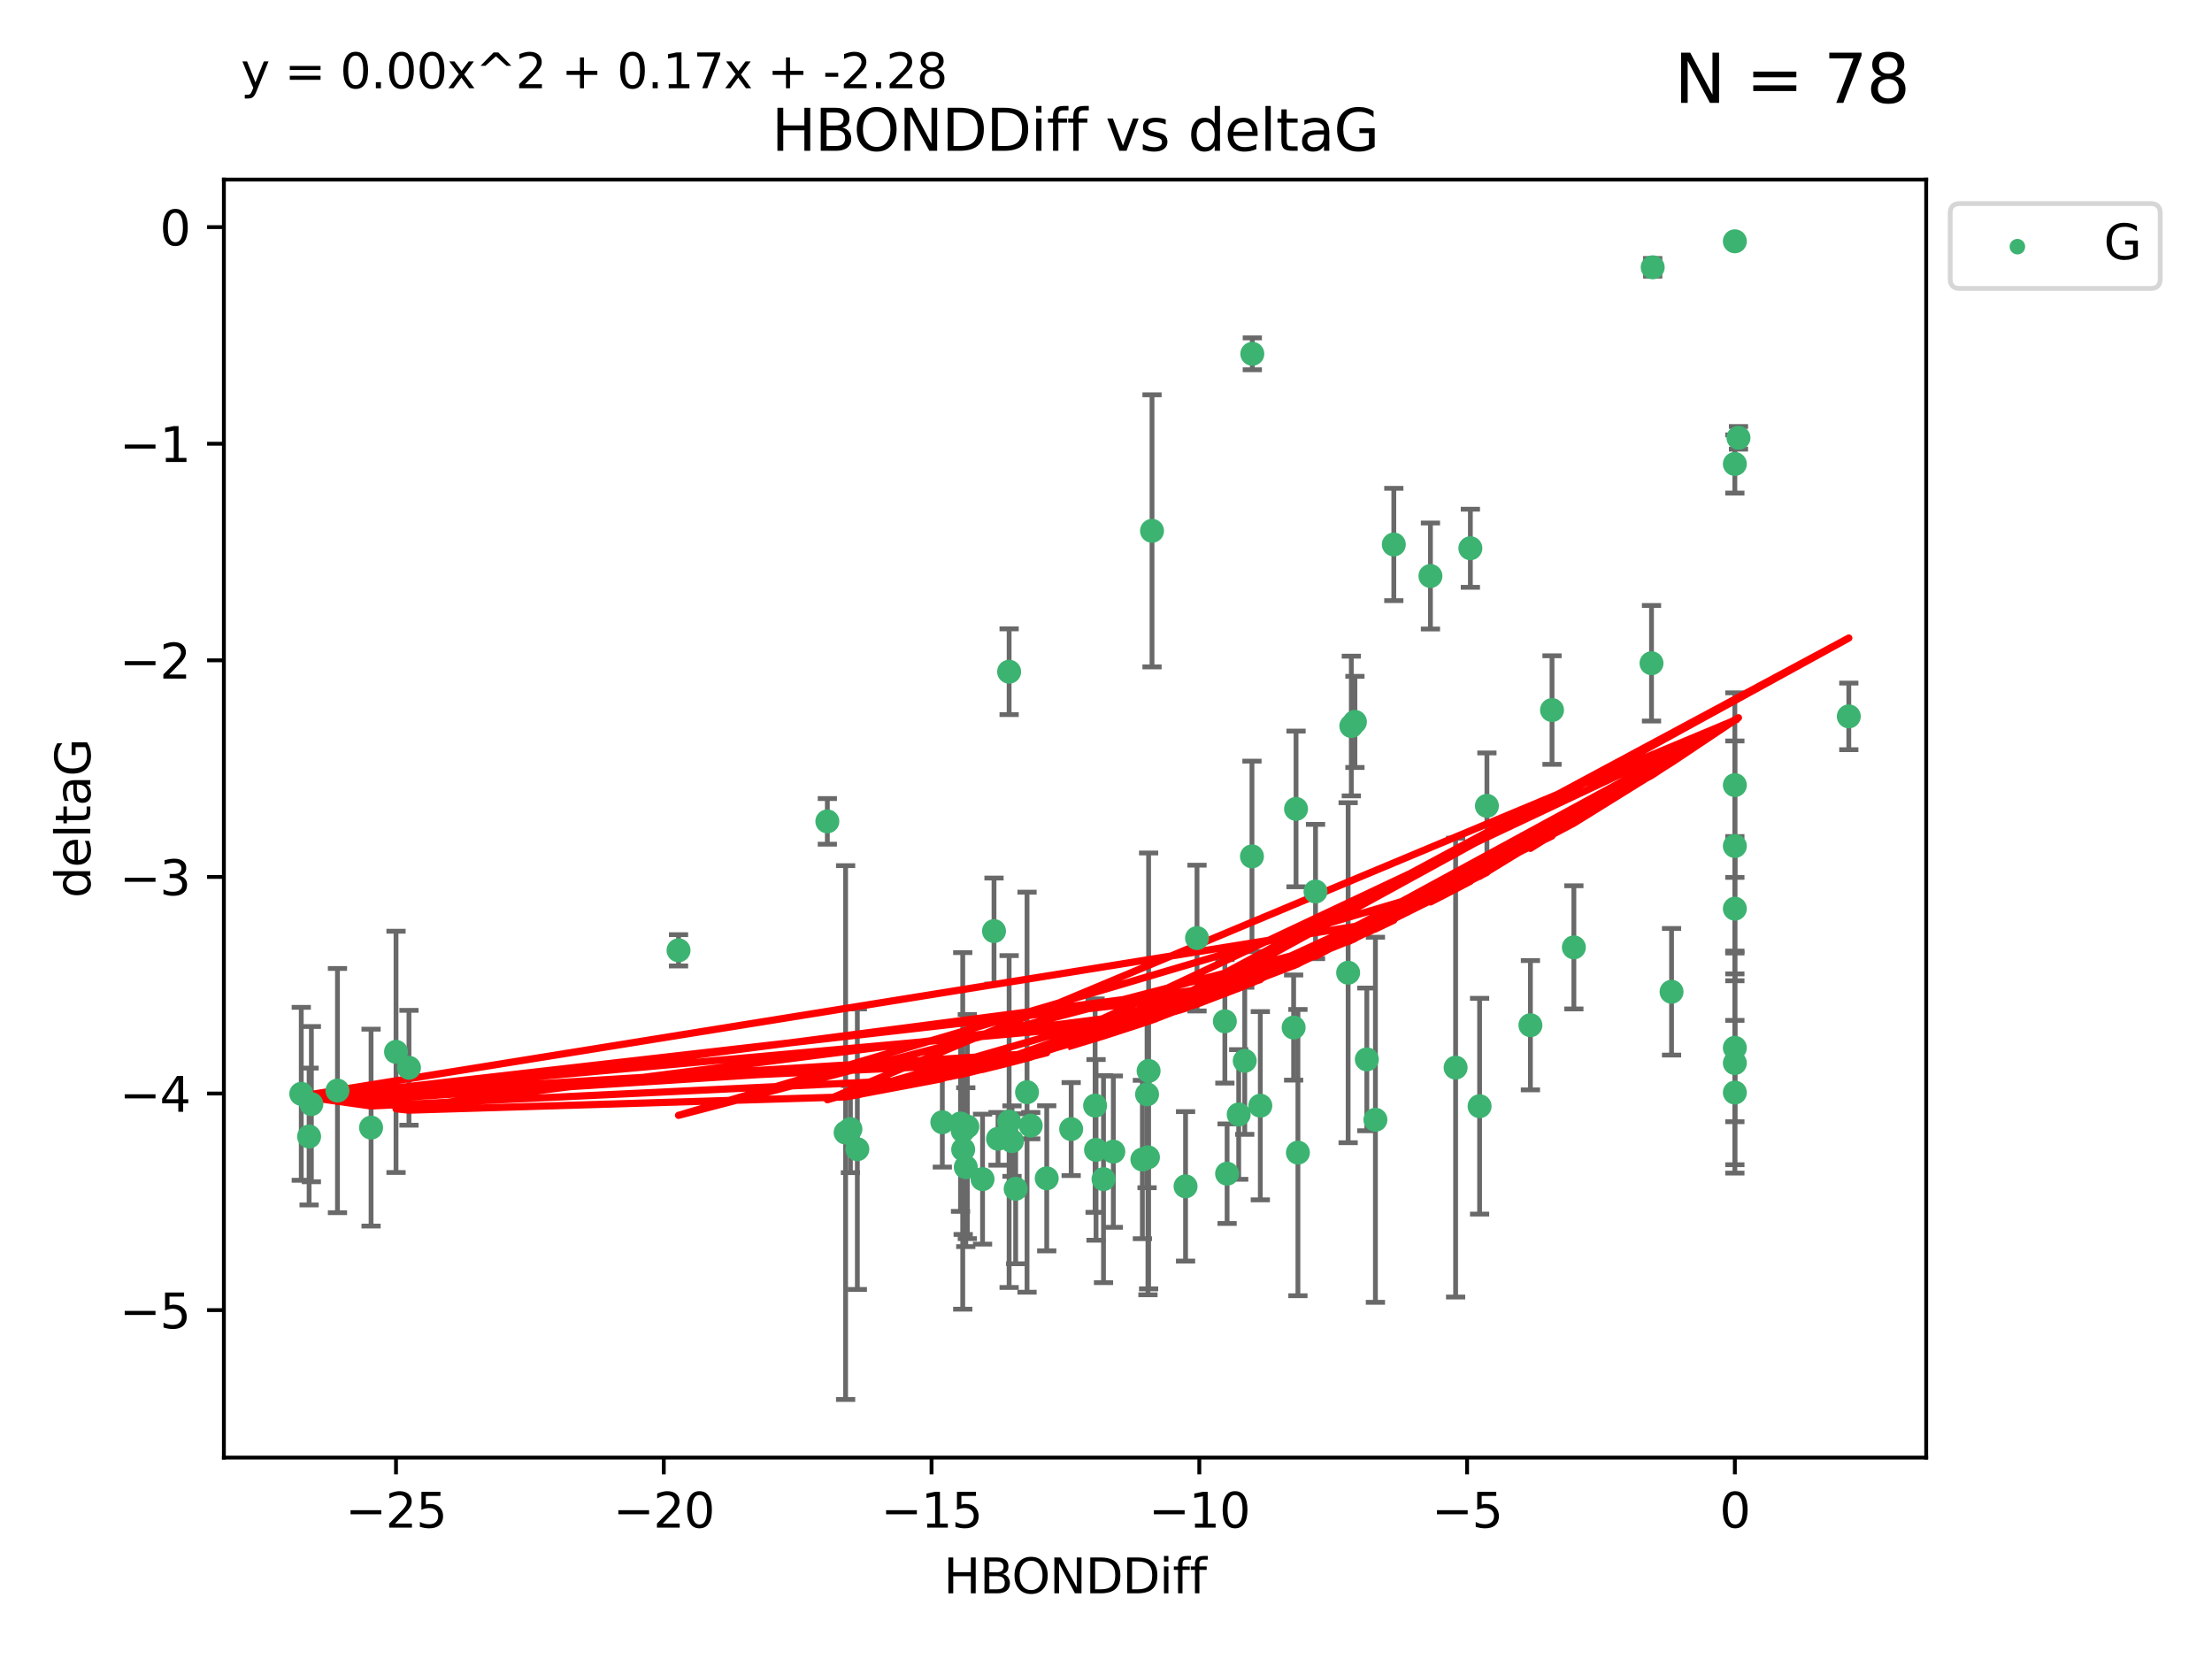 <?xml version="1.0" encoding="utf-8" standalone="no"?>
<!DOCTYPE svg PUBLIC "-//W3C//DTD SVG 1.1//EN"
  "http://www.w3.org/Graphics/SVG/1.1/DTD/svg11.dtd">
<svg xmlns:xlink="http://www.w3.org/1999/xlink" width="460.8pt" height="345.6pt" viewBox="0 0 460.8 345.6" xmlns="http://www.w3.org/2000/svg" version="1.1">
 <defs>
  <style type="text/css">*{stroke-linejoin: round; stroke-linecap: butt}</style>
 </defs>
 <g id="figure_1">
  <g id="patch_1">
   <path d="M 0 345.6 
L 460.8 345.6 
L 460.8 0 
L 0 0 
z
" style="fill: #ffffff"/>
  </g>
  <g id="axes_1">
   <g id="patch_2">
    <path d="M 46.64 303.64 
L 401.26 303.64 
L 401.26 37.411 
L 46.64 37.411 
z
" style="fill: #ffffff"/>
   </g>
   <g id="PathCollection_1">
    <defs>
     <path id="mde3616442f" d="M 0 1.118 
C 0.297 1.118 0.581 1 0.791 0.791 
C 1 0.581 1.118 0.297 1.118 0 
C 1.118 -0.297 1 -0.581 0.791 -0.791 
C 0.581 -1 0.297 -1.118 0 -1.118 
C -0.297 -1.118 -0.581 -1 -0.791 -0.791 
C -1 -0.581 -1.118 -0.297 -1.118 0 
C -1.118 0.297 -1 0.581 -0.791 0.791 
C -0.581 1 -0.297 1.118 0 1.118 
z
" style="stroke: #3cb371"/>
    </defs>
    <g clip-path="url(#p3a87ee4fea)">
     <use xlink:href="#mde3616442f" x="223.145" y="235.21" style="fill: #3cb371; stroke: #3cb371"/>
     <use xlink:href="#mde3616442f" x="229.879" y="245.636" style="fill: #3cb371; stroke: #3cb371"/>
     <use xlink:href="#mde3616442f" x="237.981" y="241.546" style="fill: #3cb371; stroke: #3cb371"/>
     <use xlink:href="#mde3616442f" x="178.601" y="239.396" style="fill: #3cb371; stroke: #3cb371"/>
     <use xlink:href="#mde3616442f" x="238.954" y="227.969" style="fill: #3cb371; stroke: #3cb371"/>
     <use xlink:href="#mde3616442f" x="201.512" y="234.679" style="fill: #3cb371; stroke: #3cb371"/>
     <use xlink:href="#mde3616442f" x="177.159" y="235.209" style="fill: #3cb371; stroke: #3cb371"/>
     <use xlink:href="#mde3616442f" x="201.19" y="243.14" style="fill: #3cb371; stroke: #3cb371"/>
     <use xlink:href="#mde3616442f" x="255.626" y="244.499" style="fill: #3cb371; stroke: #3cb371"/>
     <use xlink:href="#mde3616442f" x="64.864" y="230.01" style="fill: #3cb371; stroke: #3cb371"/>
     <use xlink:href="#mde3616442f" x="218.052" y="245.465" style="fill: #3cb371; stroke: #3cb371"/>
     <use xlink:href="#mde3616442f" x="200.648" y="239.458" style="fill: #3cb371; stroke: #3cb371"/>
     <use xlink:href="#mde3616442f" x="246.973" y="247.139" style="fill: #3cb371; stroke: #3cb371"/>
     <use xlink:href="#mde3616442f" x="82.499" y="219.121" style="fill: #3cb371; stroke: #3cb371"/>
     <use xlink:href="#mde3616442f" x="85.196" y="222.438" style="fill: #3cb371; stroke: #3cb371"/>
     <use xlink:href="#mde3616442f" x="176.157" y="235.937" style="fill: #3cb371; stroke: #3cb371"/>
     <use xlink:href="#mde3616442f" x="196.303" y="233.778" style="fill: #3cb371; stroke: #3cb371"/>
     <use xlink:href="#mde3616442f" x="77.301" y="234.902" style="fill: #3cb371; stroke: #3cb371"/>
     <use xlink:href="#mde3616442f" x="64.393" y="236.757" style="fill: #3cb371; stroke: #3cb371"/>
     <use xlink:href="#mde3616442f" x="239.138" y="241.086" style="fill: #3cb371; stroke: #3cb371"/>
     <use xlink:href="#mde3616442f" x="228.325" y="239.542" style="fill: #3cb371; stroke: #3cb371"/>
     <use xlink:href="#mde3616442f" x="228.13" y="230.321" style="fill: #3cb371; stroke: #3cb371"/>
     <use xlink:href="#mde3616442f" x="255.162" y="212.755" style="fill: #3cb371; stroke: #3cb371"/>
     <use xlink:href="#mde3616442f" x="200.557" y="235.588" style="fill: #3cb371; stroke: #3cb371"/>
     <use xlink:href="#mde3616442f" x="213.95" y="227.525" style="fill: #3cb371; stroke: #3cb371"/>
     <use xlink:href="#mde3616442f" x="210.817" y="237.715" style="fill: #3cb371; stroke: #3cb371"/>
     <use xlink:href="#mde3616442f" x="258.045" y="232.165" style="fill: #3cb371; stroke: #3cb371"/>
     <use xlink:href="#mde3616442f" x="231.927" y="239.905" style="fill: #3cb371; stroke: #3cb371"/>
     <use xlink:href="#mde3616442f" x="385.141" y="149.237" style="fill: #3cb371; stroke: #3cb371"/>
     <use xlink:href="#mde3616442f" x="239.987" y="110.585" style="fill: #3cb371; stroke: #3cb371"/>
     <use xlink:href="#mde3616442f" x="270.381" y="240.11" style="fill: #3cb371; stroke: #3cb371"/>
     <use xlink:href="#mde3616442f" x="207.907" y="237.234" style="fill: #3cb371; stroke: #3cb371"/>
     <use xlink:href="#mde3616442f" x="262.548" y="230.339" style="fill: #3cb371; stroke: #3cb371"/>
     <use xlink:href="#mde3616442f" x="211.579" y="247.646" style="fill: #3cb371; stroke: #3cb371"/>
     <use xlink:href="#mde3616442f" x="204.684" y="245.638" style="fill: #3cb371; stroke: #3cb371"/>
     <use xlink:href="#mde3616442f" x="259.302" y="220.986" style="fill: #3cb371; stroke: #3cb371"/>
     <use xlink:href="#mde3616442f" x="249.359" y="195.418" style="fill: #3cb371; stroke: #3cb371"/>
     <use xlink:href="#mde3616442f" x="207.07" y="193.962" style="fill: #3cb371; stroke: #3cb371"/>
     <use xlink:href="#mde3616442f" x="210.219" y="233.64" style="fill: #3cb371; stroke: #3cb371"/>
     <use xlink:href="#mde3616442f" x="260.881" y="73.708" style="fill: #3cb371; stroke: #3cb371"/>
     <use xlink:href="#mde3616442f" x="70.3" y="227.188" style="fill: #3cb371; stroke: #3cb371"/>
     <use xlink:href="#mde3616442f" x="214.722" y="234.491" style="fill: #3cb371; stroke: #3cb371"/>
     <use xlink:href="#mde3616442f" x="200.096" y="234.039" style="fill: #3cb371; stroke: #3cb371"/>
     <use xlink:href="#mde3616442f" x="286.524" y="233.267" style="fill: #3cb371; stroke: #3cb371"/>
     <use xlink:href="#mde3616442f" x="290.357" y="113.426" style="fill: #3cb371; stroke: #3cb371"/>
     <use xlink:href="#mde3616442f" x="62.759" y="227.86" style="fill: #3cb371; stroke: #3cb371"/>
     <use xlink:href="#mde3616442f" x="210.22" y="139.931" style="fill: #3cb371; stroke: #3cb371"/>
     <use xlink:href="#mde3616442f" x="361.402" y="227.599" style="fill: #3cb371; stroke: #3cb371"/>
     <use xlink:href="#mde3616442f" x="269.486" y="214.058" style="fill: #3cb371; stroke: #3cb371"/>
     <use xlink:href="#mde3616442f" x="309.751" y="167.877" style="fill: #3cb371; stroke: #3cb371"/>
     <use xlink:href="#mde3616442f" x="280.842" y="202.635" style="fill: #3cb371; stroke: #3cb371"/>
     <use xlink:href="#mde3616442f" x="361.402" y="50.266" style="fill: #3cb371; stroke: #3cb371"/>
     <use xlink:href="#mde3616442f" x="260.807" y="178.402" style="fill: #3cb371; stroke: #3cb371"/>
     <use xlink:href="#mde3616442f" x="323.314" y="147.918" style="fill: #3cb371; stroke: #3cb371"/>
     <use xlink:href="#mde3616442f" x="239.277" y="223.093" style="fill: #3cb371; stroke: #3cb371"/>
     <use xlink:href="#mde3616442f" x="282.257" y="150.385" style="fill: #3cb371; stroke: #3cb371"/>
     <use xlink:href="#mde3616442f" x="281.504" y="151.245" style="fill: #3cb371; stroke: #3cb371"/>
     <use xlink:href="#mde3616442f" x="141.351" y="197.967" style="fill: #3cb371; stroke: #3cb371"/>
     <use xlink:href="#mde3616442f" x="306.305" y="114.208" style="fill: #3cb371; stroke: #3cb371"/>
     <use xlink:href="#mde3616442f" x="303.232" y="222.403" style="fill: #3cb371; stroke: #3cb371"/>
     <use xlink:href="#mde3616442f" x="297.987" y="119.992" style="fill: #3cb371; stroke: #3cb371"/>
     <use xlink:href="#mde3616442f" x="361.402" y="189.289" style="fill: #3cb371; stroke: #3cb371"/>
     <use xlink:href="#mde3616442f" x="284.736" y="220.694" style="fill: #3cb371; stroke: #3cb371"/>
     <use xlink:href="#mde3616442f" x="327.866" y="197.354" style="fill: #3cb371; stroke: #3cb371"/>
     <use xlink:href="#mde3616442f" x="348.214" y="206.604" style="fill: #3cb371; stroke: #3cb371"/>
     <use xlink:href="#mde3616442f" x="361.402" y="176.241" style="fill: #3cb371; stroke: #3cb371"/>
     <use xlink:href="#mde3616442f" x="344.04" y="138.164" style="fill: #3cb371; stroke: #3cb371"/>
     <use xlink:href="#mde3616442f" x="274.047" y="185.719" style="fill: #3cb371; stroke: #3cb371"/>
     <use xlink:href="#mde3616442f" x="361.402" y="221.454" style="fill: #3cb371; stroke: #3cb371"/>
     <use xlink:href="#mde3616442f" x="308.227" y="230.443" style="fill: #3cb371; stroke: #3cb371"/>
     <use xlink:href="#mde3616442f" x="361.402" y="163.553" style="fill: #3cb371; stroke: #3cb371"/>
     <use xlink:href="#mde3616442f" x="318.814" y="213.569" style="fill: #3cb371; stroke: #3cb371"/>
     <use xlink:href="#mde3616442f" x="361.402" y="96.654" style="fill: #3cb371; stroke: #3cb371"/>
     <use xlink:href="#mde3616442f" x="344.289" y="55.682" style="fill: #3cb371; stroke: #3cb371"/>
     <use xlink:href="#mde3616442f" x="362.155" y="91.203" style="fill: #3cb371; stroke: #3cb371"/>
     <use xlink:href="#mde3616442f" x="269.988" y="168.513" style="fill: #3cb371; stroke: #3cb371"/>
     <use xlink:href="#mde3616442f" x="172.351" y="171.107" style="fill: #3cb371; stroke: #3cb371"/>
     <use xlink:href="#mde3616442f" x="361.402" y="218.278" style="fill: #3cb371; stroke: #3cb371"/>
    </g>
   </g>
   <g id="matplotlib.axis_1">
    <g id="xtick_1">
     <g id="line2d_1">
      <defs>
       <path id="m0a092a6eea" d="M 0 0 
L 0 3.5 
" style="stroke: #000000; stroke-width: 0.8"/>
      </defs>
      <g>
       <use xlink:href="#m0a092a6eea" x="82.494" y="303.64" style="stroke: #000000; stroke-width: 0.8"/>
      </g>
     </g>
     <g id="text_1">
      <!-- −25 -->
      <g transform="translate(71.941 318.238)scale(0.1 -0.1)">
       <defs>
        <path id="DejaVuSans-2212" d="M 678 2272 
L 4684 2272 
L 4684 1741 
L 678 1741 
L 678 2272 
z
" transform="scale(0.016)"/>
        <path id="DejaVuSans-32" d="M 1228 531 
L 3431 531 
L 3431 0 
L 469 0 
L 469 531 
Q 828 903 1448 1529 
Q 2069 2156 2228 2338 
Q 2531 2678 2651 2914 
Q 2772 3150 2772 3378 
Q 2772 3750 2511 3984 
Q 2250 4219 1831 4219 
Q 1534 4219 1204 4116 
Q 875 4013 500 3803 
L 500 4441 
Q 881 4594 1212 4672 
Q 1544 4750 1819 4750 
Q 2544 4750 2975 4387 
Q 3406 4025 3406 3419 
Q 3406 3131 3298 2873 
Q 3191 2616 2906 2266 
Q 2828 2175 2409 1742 
Q 1991 1309 1228 531 
z
" transform="scale(0.016)"/>
        <path id="DejaVuSans-35" d="M 691 4666 
L 3169 4666 
L 3169 4134 
L 1269 4134 
L 1269 2991 
Q 1406 3038 1543 3061 
Q 1681 3084 1819 3084 
Q 2600 3084 3056 2656 
Q 3513 2228 3513 1497 
Q 3513 744 3044 326 
Q 2575 -91 1722 -91 
Q 1428 -91 1123 -41 
Q 819 9 494 109 
L 494 744 
Q 775 591 1075 516 
Q 1375 441 1709 441 
Q 2250 441 2565 725 
Q 2881 1009 2881 1497 
Q 2881 1984 2565 2268 
Q 2250 2553 1709 2553 
Q 1456 2553 1204 2497 
Q 953 2441 691 2322 
L 691 4666 
z
" transform="scale(0.016)"/>
       </defs>
       <use xlink:href="#DejaVuSans-2212"/>
       <use xlink:href="#DejaVuSans-32" x="83.789"/>
       <use xlink:href="#DejaVuSans-35" x="147.412"/>
      </g>
     </g>
    </g>
    <g id="xtick_2">
     <g id="line2d_2">
      <g>
       <use xlink:href="#m0a092a6eea" x="138.275" y="303.64" style="stroke: #000000; stroke-width: 0.8"/>
      </g>
     </g>
     <g id="text_2">
      <!-- −20 -->
      <g transform="translate(127.723 318.238)scale(0.1 -0.1)">
       <defs>
        <path id="DejaVuSans-30" d="M 2034 4250 
Q 1547 4250 1301 3770 
Q 1056 3291 1056 2328 
Q 1056 1369 1301 889 
Q 1547 409 2034 409 
Q 2525 409 2770 889 
Q 3016 1369 3016 2328 
Q 3016 3291 2770 3770 
Q 2525 4250 2034 4250 
z
M 2034 4750 
Q 2819 4750 3233 4129 
Q 3647 3509 3647 2328 
Q 3647 1150 3233 529 
Q 2819 -91 2034 -91 
Q 1250 -91 836 529 
Q 422 1150 422 2328 
Q 422 3509 836 4129 
Q 1250 4750 2034 4750 
z
" transform="scale(0.016)"/>
       </defs>
       <use xlink:href="#DejaVuSans-2212"/>
       <use xlink:href="#DejaVuSans-32" x="83.789"/>
       <use xlink:href="#DejaVuSans-30" x="147.412"/>
      </g>
     </g>
    </g>
    <g id="xtick_3">
     <g id="line2d_3">
      <g>
       <use xlink:href="#m0a092a6eea" x="194.057" y="303.64" style="stroke: #000000; stroke-width: 0.8"/>
      </g>
     </g>
     <g id="text_3">
      <!-- −15 -->
      <g transform="translate(183.505 318.238)scale(0.1 -0.1)">
       <defs>
        <path id="DejaVuSans-31" d="M 794 531 
L 1825 531 
L 1825 4091 
L 703 3866 
L 703 4441 
L 1819 4666 
L 2450 4666 
L 2450 531 
L 3481 531 
L 3481 0 
L 794 0 
L 794 531 
z
" transform="scale(0.016)"/>
       </defs>
       <use xlink:href="#DejaVuSans-2212"/>
       <use xlink:href="#DejaVuSans-31" x="83.789"/>
       <use xlink:href="#DejaVuSans-35" x="147.412"/>
      </g>
     </g>
    </g>
    <g id="xtick_4">
     <g id="line2d_4">
      <g>
       <use xlink:href="#m0a092a6eea" x="249.839" y="303.64" style="stroke: #000000; stroke-width: 0.8"/>
      </g>
     </g>
     <g id="text_4">
      <!-- −10 -->
      <g transform="translate(239.287 318.238)scale(0.1 -0.1)">
       <use xlink:href="#DejaVuSans-2212"/>
       <use xlink:href="#DejaVuSans-31" x="83.789"/>
       <use xlink:href="#DejaVuSans-30" x="147.412"/>
      </g>
     </g>
    </g>
    <g id="xtick_5">
     <g id="line2d_5">
      <g>
       <use xlink:href="#m0a092a6eea" x="305.621" y="303.64" style="stroke: #000000; stroke-width: 0.8"/>
      </g>
     </g>
     <g id="text_5">
      <!-- −5 -->
      <g transform="translate(298.25 318.238)scale(0.1 -0.1)">
       <use xlink:href="#DejaVuSans-2212"/>
       <use xlink:href="#DejaVuSans-35" x="83.789"/>
      </g>
     </g>
    </g>
    <g id="xtick_6">
     <g id="line2d_6">
      <g>
       <use xlink:href="#m0a092a6eea" x="361.402" y="303.64" style="stroke: #000000; stroke-width: 0.8"/>
      </g>
     </g>
     <g id="text_6">
      <!-- 0 -->
      <g transform="translate(358.221 318.238)scale(0.1 -0.1)">
       <use xlink:href="#DejaVuSans-30"/>
      </g>
     </g>
    </g>
    <g id="text_7">
     <!-- HBONDDiff -->
     <g transform="translate(196.561 331.917)scale(0.1 -0.1)">
      <defs>
       <path id="DejaVuSans-48" d="M 628 4666 
L 1259 4666 
L 1259 2753 
L 3553 2753 
L 3553 4666 
L 4184 4666 
L 4184 0 
L 3553 0 
L 3553 2222 
L 1259 2222 
L 1259 0 
L 628 0 
L 628 4666 
z
" transform="scale(0.016)"/>
       <path id="DejaVuSans-42" d="M 1259 2228 
L 1259 519 
L 2272 519 
Q 2781 519 3026 730 
Q 3272 941 3272 1375 
Q 3272 1813 3026 2020 
Q 2781 2228 2272 2228 
L 1259 2228 
z
M 1259 4147 
L 1259 2741 
L 2194 2741 
Q 2656 2741 2882 2914 
Q 3109 3088 3109 3444 
Q 3109 3797 2882 3972 
Q 2656 4147 2194 4147 
L 1259 4147 
z
M 628 4666 
L 2241 4666 
Q 2963 4666 3353 4366 
Q 3744 4066 3744 3513 
Q 3744 3084 3544 2831 
Q 3344 2578 2956 2516 
Q 3422 2416 3680 2098 
Q 3938 1781 3938 1306 
Q 3938 681 3513 340 
Q 3088 0 2303 0 
L 628 0 
L 628 4666 
z
" transform="scale(0.016)"/>
       <path id="DejaVuSans-4f" d="M 2522 4238 
Q 1834 4238 1429 3725 
Q 1025 3213 1025 2328 
Q 1025 1447 1429 934 
Q 1834 422 2522 422 
Q 3209 422 3611 934 
Q 4013 1447 4013 2328 
Q 4013 3213 3611 3725 
Q 3209 4238 2522 4238 
z
M 2522 4750 
Q 3503 4750 4090 4092 
Q 4678 3434 4678 2328 
Q 4678 1225 4090 567 
Q 3503 -91 2522 -91 
Q 1538 -91 948 565 
Q 359 1222 359 2328 
Q 359 3434 948 4092 
Q 1538 4750 2522 4750 
z
" transform="scale(0.016)"/>
       <path id="DejaVuSans-4e" d="M 628 4666 
L 1478 4666 
L 3547 763 
L 3547 4666 
L 4159 4666 
L 4159 0 
L 3309 0 
L 1241 3903 
L 1241 0 
L 628 0 
L 628 4666 
z
" transform="scale(0.016)"/>
       <path id="DejaVuSans-44" d="M 1259 4147 
L 1259 519 
L 2022 519 
Q 2988 519 3436 956 
Q 3884 1394 3884 2338 
Q 3884 3275 3436 3711 
Q 2988 4147 2022 4147 
L 1259 4147 
z
M 628 4666 
L 1925 4666 
Q 3281 4666 3915 4102 
Q 4550 3538 4550 2338 
Q 4550 1131 3912 565 
Q 3275 0 1925 0 
L 628 0 
L 628 4666 
z
" transform="scale(0.016)"/>
       <path id="DejaVuSans-69" d="M 603 3500 
L 1178 3500 
L 1178 0 
L 603 0 
L 603 3500 
z
M 603 4863 
L 1178 4863 
L 1178 4134 
L 603 4134 
L 603 4863 
z
" transform="scale(0.016)"/>
       <path id="DejaVuSans-66" d="M 2375 4863 
L 2375 4384 
L 1825 4384 
Q 1516 4384 1395 4259 
Q 1275 4134 1275 3809 
L 1275 3500 
L 2222 3500 
L 2222 3053 
L 1275 3053 
L 1275 0 
L 697 0 
L 697 3053 
L 147 3053 
L 147 3500 
L 697 3500 
L 697 3744 
Q 697 4328 969 4595 
Q 1241 4863 1831 4863 
L 2375 4863 
z
" transform="scale(0.016)"/>
      </defs>
      <use xlink:href="#DejaVuSans-48"/>
      <use xlink:href="#DejaVuSans-42" x="75.195"/>
      <use xlink:href="#DejaVuSans-4f" x="142.049"/>
      <use xlink:href="#DejaVuSans-4e" x="220.76"/>
      <use xlink:href="#DejaVuSans-44" x="295.564"/>
      <use xlink:href="#DejaVuSans-44" x="372.566"/>
      <use xlink:href="#DejaVuSans-69" x="449.568"/>
      <use xlink:href="#DejaVuSans-66" x="477.352"/>
      <use xlink:href="#DejaVuSans-66" x="512.557"/>
     </g>
    </g>
   </g>
   <g id="matplotlib.axis_2">
    <g id="ytick_1">
     <g id="line2d_7">
      <defs>
       <path id="me9becdd337" d="M 0 0 
L -3.5 0 
" style="stroke: #000000; stroke-width: 0.8"/>
      </defs>
      <g>
       <use xlink:href="#me9becdd337" x="46.64" y="272.918" style="stroke: #000000; stroke-width: 0.8"/>
      </g>
     </g>
     <g id="text_8">
      <!-- −5 -->
      <g transform="translate(24.898 276.717)scale(0.1 -0.1)">
       <use xlink:href="#DejaVuSans-2212"/>
       <use xlink:href="#DejaVuSans-35" x="83.789"/>
      </g>
     </g>
    </g>
    <g id="ytick_2">
     <g id="line2d_8">
      <g>
       <use xlink:href="#me9becdd337" x="46.64" y="227.798" style="stroke: #000000; stroke-width: 0.8"/>
      </g>
     </g>
     <g id="text_9">
      <!-- −4 -->
      <g transform="translate(24.898 231.598)scale(0.1 -0.1)">
       <defs>
        <path id="DejaVuSans-34" d="M 2419 4116 
L 825 1625 
L 2419 1625 
L 2419 4116 
z
M 2253 4666 
L 3047 4666 
L 3047 1625 
L 3713 1625 
L 3713 1100 
L 3047 1100 
L 3047 0 
L 2419 0 
L 2419 1100 
L 313 1100 
L 313 1709 
L 2253 4666 
z
" transform="scale(0.016)"/>
       </defs>
       <use xlink:href="#DejaVuSans-2212"/>
       <use xlink:href="#DejaVuSans-34" x="83.789"/>
      </g>
     </g>
    </g>
    <g id="ytick_3">
     <g id="line2d_9">
      <g>
       <use xlink:href="#me9becdd337" x="46.64" y="182.678" style="stroke: #000000; stroke-width: 0.8"/>
      </g>
     </g>
     <g id="text_10">
      <!-- −3 -->
      <g transform="translate(24.898 186.478)scale(0.1 -0.1)">
       <defs>
        <path id="DejaVuSans-33" d="M 2597 2516 
Q 3050 2419 3304 2112 
Q 3559 1806 3559 1356 
Q 3559 666 3084 287 
Q 2609 -91 1734 -91 
Q 1441 -91 1130 -33 
Q 819 25 488 141 
L 488 750 
Q 750 597 1062 519 
Q 1375 441 1716 441 
Q 2309 441 2620 675 
Q 2931 909 2931 1356 
Q 2931 1769 2642 2001 
Q 2353 2234 1838 2234 
L 1294 2234 
L 1294 2753 
L 1863 2753 
Q 2328 2753 2575 2939 
Q 2822 3125 2822 3475 
Q 2822 3834 2567 4026 
Q 2313 4219 1838 4219 
Q 1578 4219 1281 4162 
Q 984 4106 628 3988 
L 628 4550 
Q 988 4650 1302 4700 
Q 1616 4750 1894 4750 
Q 2613 4750 3031 4423 
Q 3450 4097 3450 3541 
Q 3450 3153 3228 2886 
Q 3006 2619 2597 2516 
z
" transform="scale(0.016)"/>
       </defs>
       <use xlink:href="#DejaVuSans-2212"/>
       <use xlink:href="#DejaVuSans-33" x="83.789"/>
      </g>
     </g>
    </g>
    <g id="ytick_4">
     <g id="line2d_10">
      <g>
       <use xlink:href="#me9becdd337" x="46.64" y="137.559" style="stroke: #000000; stroke-width: 0.8"/>
      </g>
     </g>
     <g id="text_11">
      <!-- −2 -->
      <g transform="translate(24.898 141.358)scale(0.1 -0.1)">
       <use xlink:href="#DejaVuSans-2212"/>
       <use xlink:href="#DejaVuSans-32" x="83.789"/>
      </g>
     </g>
    </g>
    <g id="ytick_5">
     <g id="line2d_11">
      <g>
       <use xlink:href="#me9becdd337" x="46.64" y="92.439" style="stroke: #000000; stroke-width: 0.8"/>
      </g>
     </g>
     <g id="text_12">
      <!-- −1 -->
      <g transform="translate(24.898 96.238)scale(0.1 -0.1)">
       <use xlink:href="#DejaVuSans-2212"/>
       <use xlink:href="#DejaVuSans-31" x="83.789"/>
      </g>
     </g>
    </g>
    <g id="ytick_6">
     <g id="line2d_12">
      <g>
       <use xlink:href="#me9becdd337" x="46.64" y="47.319" style="stroke: #000000; stroke-width: 0.8"/>
      </g>
     </g>
     <g id="text_13">
      <!-- 0 -->
      <g transform="translate(33.278 51.118)scale(0.1 -0.1)">
       <use xlink:href="#DejaVuSans-30"/>
      </g>
     </g>
    </g>
    <g id="text_14">
     <!-- deltaG -->
     <g transform="translate(18.818 187.064)rotate(-90)scale(0.1 -0.1)">
      <defs>
       <path id="DejaVuSans-64" d="M 2906 2969 
L 2906 4863 
L 3481 4863 
L 3481 0 
L 2906 0 
L 2906 525 
Q 2725 213 2448 61 
Q 2172 -91 1784 -91 
Q 1150 -91 751 415 
Q 353 922 353 1747 
Q 353 2572 751 3078 
Q 1150 3584 1784 3584 
Q 2172 3584 2448 3432 
Q 2725 3281 2906 2969 
z
M 947 1747 
Q 947 1113 1208 752 
Q 1469 391 1925 391 
Q 2381 391 2643 752 
Q 2906 1113 2906 1747 
Q 2906 2381 2643 2742 
Q 2381 3103 1925 3103 
Q 1469 3103 1208 2742 
Q 947 2381 947 1747 
z
" transform="scale(0.016)"/>
       <path id="DejaVuSans-65" d="M 3597 1894 
L 3597 1613 
L 953 1613 
Q 991 1019 1311 708 
Q 1631 397 2203 397 
Q 2534 397 2845 478 
Q 3156 559 3463 722 
L 3463 178 
Q 3153 47 2828 -22 
Q 2503 -91 2169 -91 
Q 1331 -91 842 396 
Q 353 884 353 1716 
Q 353 2575 817 3079 
Q 1281 3584 2069 3584 
Q 2775 3584 3186 3129 
Q 3597 2675 3597 1894 
z
M 3022 2063 
Q 3016 2534 2758 2815 
Q 2500 3097 2075 3097 
Q 1594 3097 1305 2825 
Q 1016 2553 972 2059 
L 3022 2063 
z
" transform="scale(0.016)"/>
       <path id="DejaVuSans-6c" d="M 603 4863 
L 1178 4863 
L 1178 0 
L 603 0 
L 603 4863 
z
" transform="scale(0.016)"/>
       <path id="DejaVuSans-74" d="M 1172 4494 
L 1172 3500 
L 2356 3500 
L 2356 3053 
L 1172 3053 
L 1172 1153 
Q 1172 725 1289 603 
Q 1406 481 1766 481 
L 2356 481 
L 2356 0 
L 1766 0 
Q 1100 0 847 248 
Q 594 497 594 1153 
L 594 3053 
L 172 3053 
L 172 3500 
L 594 3500 
L 594 4494 
L 1172 4494 
z
" transform="scale(0.016)"/>
       <path id="DejaVuSans-61" d="M 2194 1759 
Q 1497 1759 1228 1600 
Q 959 1441 959 1056 
Q 959 750 1161 570 
Q 1363 391 1709 391 
Q 2188 391 2477 730 
Q 2766 1069 2766 1631 
L 2766 1759 
L 2194 1759 
z
M 3341 1997 
L 3341 0 
L 2766 0 
L 2766 531 
Q 2569 213 2275 61 
Q 1981 -91 1556 -91 
Q 1019 -91 701 211 
Q 384 513 384 1019 
Q 384 1609 779 1909 
Q 1175 2209 1959 2209 
L 2766 2209 
L 2766 2266 
Q 2766 2663 2505 2880 
Q 2244 3097 1772 3097 
Q 1472 3097 1187 3025 
Q 903 2953 641 2809 
L 641 3341 
Q 956 3463 1253 3523 
Q 1550 3584 1831 3584 
Q 2591 3584 2966 3190 
Q 3341 2797 3341 1997 
z
" transform="scale(0.016)"/>
       <path id="DejaVuSans-47" d="M 3809 666 
L 3809 1919 
L 2778 1919 
L 2778 2438 
L 4434 2438 
L 4434 434 
Q 4069 175 3628 42 
Q 3188 -91 2688 -91 
Q 1594 -91 976 548 
Q 359 1188 359 2328 
Q 359 3472 976 4111 
Q 1594 4750 2688 4750 
Q 3144 4750 3555 4637 
Q 3966 4525 4313 4306 
L 4313 3634 
Q 3963 3931 3569 4081 
Q 3175 4231 2741 4231 
Q 1884 4231 1454 3753 
Q 1025 3275 1025 2328 
Q 1025 1384 1454 906 
Q 1884 428 2741 428 
Q 3075 428 3337 486 
Q 3600 544 3809 666 
z
" transform="scale(0.016)"/>
      </defs>
      <use xlink:href="#DejaVuSans-64"/>
      <use xlink:href="#DejaVuSans-65" x="63.477"/>
      <use xlink:href="#DejaVuSans-6c" x="125"/>
      <use xlink:href="#DejaVuSans-74" x="152.783"/>
      <use xlink:href="#DejaVuSans-61" x="191.992"/>
      <use xlink:href="#DejaVuSans-47" x="253.271"/>
     </g>
    </g>
   </g>
   <g id="LineCollection_1">
    <path d="M 223.145 244.896 
L 223.145 225.523 
" clip-path="url(#p3a87ee4fea)" style="fill: none; stroke: #696969"/>
    <path d="M 229.879 267.198 
L 229.879 224.073 
" clip-path="url(#p3a87ee4fea)" style="fill: none; stroke: #696969"/>
    <path d="M 237.981 258.042 
L 237.981 225.051 
" clip-path="url(#p3a87ee4fea)" style="fill: none; stroke: #696969"/>
    <path d="M 178.601 268.614 
L 178.601 210.178 
" clip-path="url(#p3a87ee4fea)" style="fill: none; stroke: #696969"/>
    <path d="M 238.954 247.429 
L 238.954 208.509 
" clip-path="url(#p3a87ee4fea)" style="fill: none; stroke: #696969"/>
    <path d="M 201.512 258.027 
L 201.512 211.332 
" clip-path="url(#p3a87ee4fea)" style="fill: none; stroke: #696969"/>
    <path d="M 177.159 244.293 
L 177.159 226.126 
" clip-path="url(#p3a87ee4fea)" style="fill: none; stroke: #696969"/>
    <path d="M 201.19 259.685 
L 201.19 226.595 
" clip-path="url(#p3a87ee4fea)" style="fill: none; stroke: #696969"/>
    <path d="M 255.626 254.873 
L 255.626 234.125 
" clip-path="url(#p3a87ee4fea)" style="fill: none; stroke: #696969"/>
    <path d="M 64.864 246.181 
L 64.864 213.838 
" clip-path="url(#p3a87ee4fea)" style="fill: none; stroke: #696969"/>
    <path d="M 218.052 260.581 
L 218.052 230.349 
" clip-path="url(#p3a87ee4fea)" style="fill: none; stroke: #696969"/>
    <path d="M 200.648 257.155 
L 200.648 221.76 
" clip-path="url(#p3a87ee4fea)" style="fill: none; stroke: #696969"/>
    <path d="M 246.973 262.704 
L 246.973 231.574 
" clip-path="url(#p3a87ee4fea)" style="fill: none; stroke: #696969"/>
    <path d="M 82.499 244.252 
L 82.499 193.99 
" clip-path="url(#p3a87ee4fea)" style="fill: none; stroke: #696969"/>
    <path d="M 85.196 234.399 
L 85.196 210.477 
" clip-path="url(#p3a87ee4fea)" style="fill: none; stroke: #696969"/>
    <path d="M 176.157 291.539 
L 176.157 180.336 
" clip-path="url(#p3a87ee4fea)" style="fill: none; stroke: #696969"/>
    <path d="M 196.303 243.123 
L 196.303 224.432 
" clip-path="url(#p3a87ee4fea)" style="fill: none; stroke: #696969"/>
    <path d="M 77.301 255.409 
L 77.301 214.396 
" clip-path="url(#p3a87ee4fea)" style="fill: none; stroke: #696969"/>
    <path d="M 64.393 251.01 
L 64.393 222.505 
" clip-path="url(#p3a87ee4fea)" style="fill: none; stroke: #696969"/>
    <path d="M 239.138 269.728 
L 239.138 212.445 
" clip-path="url(#p3a87ee4fea)" style="fill: none; stroke: #696969"/>
    <path d="M 228.325 258.359 
L 228.325 220.725 
" clip-path="url(#p3a87ee4fea)" style="fill: none; stroke: #696969"/>
    <path d="M 228.13 252.551 
L 228.13 208.09 
" clip-path="url(#p3a87ee4fea)" style="fill: none; stroke: #696969"/>
    <path d="M 255.162 225.622 
L 255.162 199.887 
" clip-path="url(#p3a87ee4fea)" style="fill: none; stroke: #696969"/>
    <path d="M 200.557 272.729 
L 200.557 198.446 
" clip-path="url(#p3a87ee4fea)" style="fill: none; stroke: #696969"/>
    <path d="M 213.95 269.191 
L 213.95 185.858 
" clip-path="url(#p3a87ee4fea)" style="fill: none; stroke: #696969"/>
    <path d="M 210.817 245.053 
L 210.817 230.377 
" clip-path="url(#p3a87ee4fea)" style="fill: none; stroke: #696969"/>
    <path d="M 258.045 245.672 
L 258.045 218.658 
" clip-path="url(#p3a87ee4fea)" style="fill: none; stroke: #696969"/>
    <path d="M 231.927 255.67 
L 231.927 224.14 
" clip-path="url(#p3a87ee4fea)" style="fill: none; stroke: #696969"/>
    <path d="M 385.141 156.175 
L 385.141 142.299 
" clip-path="url(#p3a87ee4fea)" style="fill: none; stroke: #696969"/>
    <path d="M 239.987 138.926 
L 239.987 82.244 
" clip-path="url(#p3a87ee4fea)" style="fill: none; stroke: #696969"/>
    <path d="M 270.381 269.924 
L 270.381 210.295 
" clip-path="url(#p3a87ee4fea)" style="fill: none; stroke: #696969"/>
    <path d="M 207.907 242.726 
L 207.907 231.742 
" clip-path="url(#p3a87ee4fea)" style="fill: none; stroke: #696969"/>
    <path d="M 262.548 249.949 
L 262.548 210.73 
" clip-path="url(#p3a87ee4fea)" style="fill: none; stroke: #696969"/>
    <path d="M 211.579 263.264 
L 211.579 232.028 
" clip-path="url(#p3a87ee4fea)" style="fill: none; stroke: #696969"/>
    <path d="M 204.684 259.171 
L 204.684 232.105 
" clip-path="url(#p3a87ee4fea)" style="fill: none; stroke: #696969"/>
    <path d="M 259.302 236.302 
L 259.302 205.67 
" clip-path="url(#p3a87ee4fea)" style="fill: none; stroke: #696969"/>
    <path d="M 249.359 210.604 
L 249.359 180.232 
" clip-path="url(#p3a87ee4fea)" style="fill: none; stroke: #696969"/>
    <path d="M 207.07 205.006 
L 207.07 182.917 
" clip-path="url(#p3a87ee4fea)" style="fill: none; stroke: #696969"/>
    <path d="M 210.219 268.206 
L 210.219 199.074 
" clip-path="url(#p3a87ee4fea)" style="fill: none; stroke: #696969"/>
    <path d="M 260.881 77.029 
L 260.881 70.387 
" clip-path="url(#p3a87ee4fea)" style="fill: none; stroke: #696969"/>
    <path d="M 70.3 252.626 
L 70.3 201.75 
" clip-path="url(#p3a87ee4fea)" style="fill: none; stroke: #696969"/>
    <path d="M 214.722 237.236 
L 214.722 231.747 
" clip-path="url(#p3a87ee4fea)" style="fill: none; stroke: #696969"/>
    <path d="M 200.096 252.354 
L 200.096 215.723 
" clip-path="url(#p3a87ee4fea)" style="fill: none; stroke: #696969"/>
    <path d="M 286.524 271.293 
L 286.524 195.242 
" clip-path="url(#p3a87ee4fea)" style="fill: none; stroke: #696969"/>
    <path d="M 290.357 125.126 
L 290.357 101.726 
" clip-path="url(#p3a87ee4fea)" style="fill: none; stroke: #696969"/>
    <path d="M 62.759 245.871 
L 62.759 209.849 
" clip-path="url(#p3a87ee4fea)" style="fill: none; stroke: #696969"/>
    <path d="M 210.22 148.86 
L 210.22 131.003 
" clip-path="url(#p3a87ee4fea)" style="fill: none; stroke: #696969"/>
    <path d="M 361.402 242.632 
L 361.402 212.565 
" clip-path="url(#p3a87ee4fea)" style="fill: none; stroke: #696969"/>
    <path d="M 269.486 225.009 
L 269.486 203.107 
" clip-path="url(#p3a87ee4fea)" style="fill: none; stroke: #696969"/>
    <path d="M 309.751 178.901 
L 309.751 156.854 
" clip-path="url(#p3a87ee4fea)" style="fill: none; stroke: #696969"/>
    <path d="M 280.842 238.046 
L 280.842 167.224 
" clip-path="url(#p3a87ee4fea)" style="fill: none; stroke: #696969"/>
    <path d="M 361.402 51.019 
L 361.402 49.513 
" clip-path="url(#p3a87ee4fea)" style="fill: none; stroke: #696969"/>
    <path d="M 260.807 198.246 
L 260.807 158.558 
" clip-path="url(#p3a87ee4fea)" style="fill: none; stroke: #696969"/>
    <path d="M 323.314 159.22 
L 323.314 136.615 
" clip-path="url(#p3a87ee4fea)" style="fill: none; stroke: #696969"/>
    <path d="M 239.277 268.493 
L 239.277 177.694 
" clip-path="url(#p3a87ee4fea)" style="fill: none; stroke: #696969"/>
    <path d="M 282.257 159.879 
L 282.257 140.89 
" clip-path="url(#p3a87ee4fea)" style="fill: none; stroke: #696969"/>
    <path d="M 281.504 165.798 
L 281.504 136.692 
" clip-path="url(#p3a87ee4fea)" style="fill: none; stroke: #696969"/>
    <path d="M 141.351 201.228 
L 141.351 194.707 
" clip-path="url(#p3a87ee4fea)" style="fill: none; stroke: #696969"/>
    <path d="M 306.305 122.343 
L 306.305 106.074 
" clip-path="url(#p3a87ee4fea)" style="fill: none; stroke: #696969"/>
    <path d="M 303.232 270.191 
L 303.232 174.614 
" clip-path="url(#p3a87ee4fea)" style="fill: none; stroke: #696969"/>
    <path d="M 297.987 131.03 
L 297.987 108.954 
" clip-path="url(#p3a87ee4fea)" style="fill: none; stroke: #696969"/>
    <path d="M 361.402 204.314 
L 361.402 174.263 
" clip-path="url(#p3a87ee4fea)" style="fill: none; stroke: #696969"/>
    <path d="M 284.736 235.555 
L 284.736 205.832 
" clip-path="url(#p3a87ee4fea)" style="fill: none; stroke: #696969"/>
    <path d="M 327.866 210.183 
L 327.866 184.526 
" clip-path="url(#p3a87ee4fea)" style="fill: none; stroke: #696969"/>
    <path d="M 348.214 219.792 
L 348.214 193.416 
" clip-path="url(#p3a87ee4fea)" style="fill: none; stroke: #696969"/>
    <path d="M 361.402 198.125 
L 361.402 154.357 
" clip-path="url(#p3a87ee4fea)" style="fill: none; stroke: #696969"/>
    <path d="M 344.04 150.199 
L 344.04 126.129 
" clip-path="url(#p3a87ee4fea)" style="fill: none; stroke: #696969"/>
    <path d="M 274.047 199.71 
L 274.047 171.727 
" clip-path="url(#p3a87ee4fea)" style="fill: none; stroke: #696969"/>
    <path d="M 361.402 244.379 
L 361.402 198.529 
" clip-path="url(#p3a87ee4fea)" style="fill: none; stroke: #696969"/>
    <path d="M 308.227 252.918 
L 308.227 207.968 
" clip-path="url(#p3a87ee4fea)" style="fill: none; stroke: #696969"/>
    <path d="M 361.402 182.778 
L 361.402 144.329 
" clip-path="url(#p3a87ee4fea)" style="fill: none; stroke: #696969"/>
    <path d="M 318.814 227.037 
L 318.814 200.101 
" clip-path="url(#p3a87ee4fea)" style="fill: none; stroke: #696969"/>
    <path d="M 361.402 102.717 
L 361.402 90.592 
" clip-path="url(#p3a87ee4fea)" style="fill: none; stroke: #696969"/>
    <path d="M 344.289 57.528 
L 344.289 53.836 
" clip-path="url(#p3a87ee4fea)" style="fill: none; stroke: #696969"/>
    <path d="M 362.155 93.561 
L 362.155 88.845 
" clip-path="url(#p3a87ee4fea)" style="fill: none; stroke: #696969"/>
    <path d="M 269.988 184.728 
L 269.988 152.299 
" clip-path="url(#p3a87ee4fea)" style="fill: none; stroke: #696969"/>
    <path d="M 172.351 175.859 
L 172.351 166.355 
" clip-path="url(#p3a87ee4fea)" style="fill: none; stroke: #696969"/>
    <path d="M 361.402 233.678 
L 361.402 202.879 
" clip-path="url(#p3a87ee4fea)" style="fill: none; stroke: #696969"/>
   </g>
   <g id="line2d_13">
    <defs>
     <path id="me910474382" d="M 2 0 
L -2 -0 
" style="stroke: #696969"/>
    </defs>
    <g clip-path="url(#p3a87ee4fea)">
     <use xlink:href="#me910474382" x="223.145" y="244.896" style="fill: #696969; stroke: #696969"/>
     <use xlink:href="#me910474382" x="229.879" y="267.198" style="fill: #696969; stroke: #696969"/>
     <use xlink:href="#me910474382" x="237.981" y="258.042" style="fill: #696969; stroke: #696969"/>
     <use xlink:href="#me910474382" x="178.601" y="268.614" style="fill: #696969; stroke: #696969"/>
     <use xlink:href="#me910474382" x="238.954" y="247.429" style="fill: #696969; stroke: #696969"/>
     <use xlink:href="#me910474382" x="201.512" y="258.027" style="fill: #696969; stroke: #696969"/>
     <use xlink:href="#me910474382" x="177.159" y="244.293" style="fill: #696969; stroke: #696969"/>
     <use xlink:href="#me910474382" x="201.19" y="259.685" style="fill: #696969; stroke: #696969"/>
     <use xlink:href="#me910474382" x="255.626" y="254.873" style="fill: #696969; stroke: #696969"/>
     <use xlink:href="#me910474382" x="64.864" y="246.181" style="fill: #696969; stroke: #696969"/>
     <use xlink:href="#me910474382" x="218.052" y="260.581" style="fill: #696969; stroke: #696969"/>
     <use xlink:href="#me910474382" x="200.648" y="257.155" style="fill: #696969; stroke: #696969"/>
     <use xlink:href="#me910474382" x="246.973" y="262.704" style="fill: #696969; stroke: #696969"/>
     <use xlink:href="#me910474382" x="82.499" y="244.252" style="fill: #696969; stroke: #696969"/>
     <use xlink:href="#me910474382" x="85.196" y="234.399" style="fill: #696969; stroke: #696969"/>
     <use xlink:href="#me910474382" x="176.157" y="291.539" style="fill: #696969; stroke: #696969"/>
     <use xlink:href="#me910474382" x="196.303" y="243.123" style="fill: #696969; stroke: #696969"/>
     <use xlink:href="#me910474382" x="77.301" y="255.409" style="fill: #696969; stroke: #696969"/>
     <use xlink:href="#me910474382" x="64.393" y="251.01" style="fill: #696969; stroke: #696969"/>
     <use xlink:href="#me910474382" x="239.138" y="269.728" style="fill: #696969; stroke: #696969"/>
     <use xlink:href="#me910474382" x="228.325" y="258.359" style="fill: #696969; stroke: #696969"/>
     <use xlink:href="#me910474382" x="228.13" y="252.551" style="fill: #696969; stroke: #696969"/>
     <use xlink:href="#me910474382" x="255.162" y="225.622" style="fill: #696969; stroke: #696969"/>
     <use xlink:href="#me910474382" x="200.557" y="272.729" style="fill: #696969; stroke: #696969"/>
     <use xlink:href="#me910474382" x="213.95" y="269.191" style="fill: #696969; stroke: #696969"/>
     <use xlink:href="#me910474382" x="210.817" y="245.053" style="fill: #696969; stroke: #696969"/>
     <use xlink:href="#me910474382" x="258.045" y="245.672" style="fill: #696969; stroke: #696969"/>
     <use xlink:href="#me910474382" x="231.927" y="255.67" style="fill: #696969; stroke: #696969"/>
     <use xlink:href="#me910474382" x="385.141" y="156.175" style="fill: #696969; stroke: #696969"/>
     <use xlink:href="#me910474382" x="239.987" y="138.926" style="fill: #696969; stroke: #696969"/>
     <use xlink:href="#me910474382" x="270.381" y="269.924" style="fill: #696969; stroke: #696969"/>
     <use xlink:href="#me910474382" x="207.907" y="242.726" style="fill: #696969; stroke: #696969"/>
     <use xlink:href="#me910474382" x="262.548" y="249.949" style="fill: #696969; stroke: #696969"/>
     <use xlink:href="#me910474382" x="211.579" y="263.264" style="fill: #696969; stroke: #696969"/>
     <use xlink:href="#me910474382" x="204.684" y="259.171" style="fill: #696969; stroke: #696969"/>
     <use xlink:href="#me910474382" x="259.302" y="236.302" style="fill: #696969; stroke: #696969"/>
     <use xlink:href="#me910474382" x="249.359" y="210.604" style="fill: #696969; stroke: #696969"/>
     <use xlink:href="#me910474382" x="207.07" y="205.006" style="fill: #696969; stroke: #696969"/>
     <use xlink:href="#me910474382" x="210.219" y="268.206" style="fill: #696969; stroke: #696969"/>
     <use xlink:href="#me910474382" x="260.881" y="77.029" style="fill: #696969; stroke: #696969"/>
     <use xlink:href="#me910474382" x="70.3" y="252.626" style="fill: #696969; stroke: #696969"/>
     <use xlink:href="#me910474382" x="214.722" y="237.236" style="fill: #696969; stroke: #696969"/>
     <use xlink:href="#me910474382" x="200.096" y="252.354" style="fill: #696969; stroke: #696969"/>
     <use xlink:href="#me910474382" x="286.524" y="271.293" style="fill: #696969; stroke: #696969"/>
     <use xlink:href="#me910474382" x="290.357" y="125.126" style="fill: #696969; stroke: #696969"/>
     <use xlink:href="#me910474382" x="62.759" y="245.871" style="fill: #696969; stroke: #696969"/>
     <use xlink:href="#me910474382" x="210.22" y="148.86" style="fill: #696969; stroke: #696969"/>
     <use xlink:href="#me910474382" x="361.402" y="242.632" style="fill: #696969; stroke: #696969"/>
     <use xlink:href="#me910474382" x="269.486" y="225.009" style="fill: #696969; stroke: #696969"/>
     <use xlink:href="#me910474382" x="309.751" y="178.901" style="fill: #696969; stroke: #696969"/>
     <use xlink:href="#me910474382" x="280.842" y="238.046" style="fill: #696969; stroke: #696969"/>
     <use xlink:href="#me910474382" x="361.402" y="51.019" style="fill: #696969; stroke: #696969"/>
     <use xlink:href="#me910474382" x="260.807" y="198.246" style="fill: #696969; stroke: #696969"/>
     <use xlink:href="#me910474382" x="323.314" y="159.22" style="fill: #696969; stroke: #696969"/>
     <use xlink:href="#me910474382" x="239.277" y="268.493" style="fill: #696969; stroke: #696969"/>
     <use xlink:href="#me910474382" x="282.257" y="159.879" style="fill: #696969; stroke: #696969"/>
     <use xlink:href="#me910474382" x="281.504" y="165.798" style="fill: #696969; stroke: #696969"/>
     <use xlink:href="#me910474382" x="141.351" y="201.228" style="fill: #696969; stroke: #696969"/>
     <use xlink:href="#me910474382" x="306.305" y="122.343" style="fill: #696969; stroke: #696969"/>
     <use xlink:href="#me910474382" x="303.232" y="270.191" style="fill: #696969; stroke: #696969"/>
     <use xlink:href="#me910474382" x="297.987" y="131.03" style="fill: #696969; stroke: #696969"/>
     <use xlink:href="#me910474382" x="361.402" y="204.314" style="fill: #696969; stroke: #696969"/>
     <use xlink:href="#me910474382" x="284.736" y="235.555" style="fill: #696969; stroke: #696969"/>
     <use xlink:href="#me910474382" x="327.866" y="210.183" style="fill: #696969; stroke: #696969"/>
     <use xlink:href="#me910474382" x="348.214" y="219.792" style="fill: #696969; stroke: #696969"/>
     <use xlink:href="#me910474382" x="361.402" y="198.125" style="fill: #696969; stroke: #696969"/>
     <use xlink:href="#me910474382" x="344.04" y="150.199" style="fill: #696969; stroke: #696969"/>
     <use xlink:href="#me910474382" x="274.047" y="199.71" style="fill: #696969; stroke: #696969"/>
     <use xlink:href="#me910474382" x="361.402" y="244.379" style="fill: #696969; stroke: #696969"/>
     <use xlink:href="#me910474382" x="308.227" y="252.918" style="fill: #696969; stroke: #696969"/>
     <use xlink:href="#me910474382" x="361.402" y="182.778" style="fill: #696969; stroke: #696969"/>
     <use xlink:href="#me910474382" x="318.814" y="227.037" style="fill: #696969; stroke: #696969"/>
     <use xlink:href="#me910474382" x="361.402" y="102.717" style="fill: #696969; stroke: #696969"/>
     <use xlink:href="#me910474382" x="344.289" y="57.528" style="fill: #696969; stroke: #696969"/>
     <use xlink:href="#me910474382" x="362.155" y="93.561" style="fill: #696969; stroke: #696969"/>
     <use xlink:href="#me910474382" x="269.988" y="184.728" style="fill: #696969; stroke: #696969"/>
     <use xlink:href="#me910474382" x="172.351" y="175.859" style="fill: #696969; stroke: #696969"/>
     <use xlink:href="#me910474382" x="361.402" y="233.678" style="fill: #696969; stroke: #696969"/>
    </g>
   </g>
   <g id="line2d_14">
    <g clip-path="url(#p3a87ee4fea)">
     <use xlink:href="#me910474382" x="223.145" y="225.523" style="fill: #696969; stroke: #696969"/>
     <use xlink:href="#me910474382" x="229.879" y="224.073" style="fill: #696969; stroke: #696969"/>
     <use xlink:href="#me910474382" x="237.981" y="225.051" style="fill: #696969; stroke: #696969"/>
     <use xlink:href="#me910474382" x="178.601" y="210.178" style="fill: #696969; stroke: #696969"/>
     <use xlink:href="#me910474382" x="238.954" y="208.509" style="fill: #696969; stroke: #696969"/>
     <use xlink:href="#me910474382" x="201.512" y="211.332" style="fill: #696969; stroke: #696969"/>
     <use xlink:href="#me910474382" x="177.159" y="226.126" style="fill: #696969; stroke: #696969"/>
     <use xlink:href="#me910474382" x="201.19" y="226.595" style="fill: #696969; stroke: #696969"/>
     <use xlink:href="#me910474382" x="255.626" y="234.125" style="fill: #696969; stroke: #696969"/>
     <use xlink:href="#me910474382" x="64.864" y="213.838" style="fill: #696969; stroke: #696969"/>
     <use xlink:href="#me910474382" x="218.052" y="230.349" style="fill: #696969; stroke: #696969"/>
     <use xlink:href="#me910474382" x="200.648" y="221.76" style="fill: #696969; stroke: #696969"/>
     <use xlink:href="#me910474382" x="246.973" y="231.574" style="fill: #696969; stroke: #696969"/>
     <use xlink:href="#me910474382" x="82.499" y="193.99" style="fill: #696969; stroke: #696969"/>
     <use xlink:href="#me910474382" x="85.196" y="210.477" style="fill: #696969; stroke: #696969"/>
     <use xlink:href="#me910474382" x="176.157" y="180.336" style="fill: #696969; stroke: #696969"/>
     <use xlink:href="#me910474382" x="196.303" y="224.432" style="fill: #696969; stroke: #696969"/>
     <use xlink:href="#me910474382" x="77.301" y="214.396" style="fill: #696969; stroke: #696969"/>
     <use xlink:href="#me910474382" x="64.393" y="222.505" style="fill: #696969; stroke: #696969"/>
     <use xlink:href="#me910474382" x="239.138" y="212.445" style="fill: #696969; stroke: #696969"/>
     <use xlink:href="#me910474382" x="228.325" y="220.725" style="fill: #696969; stroke: #696969"/>
     <use xlink:href="#me910474382" x="228.13" y="208.09" style="fill: #696969; stroke: #696969"/>
     <use xlink:href="#me910474382" x="255.162" y="199.887" style="fill: #696969; stroke: #696969"/>
     <use xlink:href="#me910474382" x="200.557" y="198.446" style="fill: #696969; stroke: #696969"/>
     <use xlink:href="#me910474382" x="213.95" y="185.858" style="fill: #696969; stroke: #696969"/>
     <use xlink:href="#me910474382" x="210.817" y="230.377" style="fill: #696969; stroke: #696969"/>
     <use xlink:href="#me910474382" x="258.045" y="218.658" style="fill: #696969; stroke: #696969"/>
     <use xlink:href="#me910474382" x="231.927" y="224.14" style="fill: #696969; stroke: #696969"/>
     <use xlink:href="#me910474382" x="385.141" y="142.299" style="fill: #696969; stroke: #696969"/>
     <use xlink:href="#me910474382" x="239.987" y="82.244" style="fill: #696969; stroke: #696969"/>
     <use xlink:href="#me910474382" x="270.381" y="210.295" style="fill: #696969; stroke: #696969"/>
     <use xlink:href="#me910474382" x="207.907" y="231.742" style="fill: #696969; stroke: #696969"/>
     <use xlink:href="#me910474382" x="262.548" y="210.73" style="fill: #696969; stroke: #696969"/>
     <use xlink:href="#me910474382" x="211.579" y="232.028" style="fill: #696969; stroke: #696969"/>
     <use xlink:href="#me910474382" x="204.684" y="232.105" style="fill: #696969; stroke: #696969"/>
     <use xlink:href="#me910474382" x="259.302" y="205.67" style="fill: #696969; stroke: #696969"/>
     <use xlink:href="#me910474382" x="249.359" y="180.232" style="fill: #696969; stroke: #696969"/>
     <use xlink:href="#me910474382" x="207.07" y="182.917" style="fill: #696969; stroke: #696969"/>
     <use xlink:href="#me910474382" x="210.219" y="199.074" style="fill: #696969; stroke: #696969"/>
     <use xlink:href="#me910474382" x="260.881" y="70.387" style="fill: #696969; stroke: #696969"/>
     <use xlink:href="#me910474382" x="70.3" y="201.75" style="fill: #696969; stroke: #696969"/>
     <use xlink:href="#me910474382" x="214.722" y="231.747" style="fill: #696969; stroke: #696969"/>
     <use xlink:href="#me910474382" x="200.096" y="215.723" style="fill: #696969; stroke: #696969"/>
     <use xlink:href="#me910474382" x="286.524" y="195.242" style="fill: #696969; stroke: #696969"/>
     <use xlink:href="#me910474382" x="290.357" y="101.726" style="fill: #696969; stroke: #696969"/>
     <use xlink:href="#me910474382" x="62.759" y="209.849" style="fill: #696969; stroke: #696969"/>
     <use xlink:href="#me910474382" x="210.22" y="131.003" style="fill: #696969; stroke: #696969"/>
     <use xlink:href="#me910474382" x="361.402" y="212.565" style="fill: #696969; stroke: #696969"/>
     <use xlink:href="#me910474382" x="269.486" y="203.107" style="fill: #696969; stroke: #696969"/>
     <use xlink:href="#me910474382" x="309.751" y="156.854" style="fill: #696969; stroke: #696969"/>
     <use xlink:href="#me910474382" x="280.842" y="167.224" style="fill: #696969; stroke: #696969"/>
     <use xlink:href="#me910474382" x="361.402" y="49.513" style="fill: #696969; stroke: #696969"/>
     <use xlink:href="#me910474382" x="260.807" y="158.558" style="fill: #696969; stroke: #696969"/>
     <use xlink:href="#me910474382" x="323.314" y="136.615" style="fill: #696969; stroke: #696969"/>
     <use xlink:href="#me910474382" x="239.277" y="177.694" style="fill: #696969; stroke: #696969"/>
     <use xlink:href="#me910474382" x="282.257" y="140.89" style="fill: #696969; stroke: #696969"/>
     <use xlink:href="#me910474382" x="281.504" y="136.692" style="fill: #696969; stroke: #696969"/>
     <use xlink:href="#me910474382" x="141.351" y="194.707" style="fill: #696969; stroke: #696969"/>
     <use xlink:href="#me910474382" x="306.305" y="106.074" style="fill: #696969; stroke: #696969"/>
     <use xlink:href="#me910474382" x="303.232" y="174.614" style="fill: #696969; stroke: #696969"/>
     <use xlink:href="#me910474382" x="297.987" y="108.954" style="fill: #696969; stroke: #696969"/>
     <use xlink:href="#me910474382" x="361.402" y="174.263" style="fill: #696969; stroke: #696969"/>
     <use xlink:href="#me910474382" x="284.736" y="205.832" style="fill: #696969; stroke: #696969"/>
     <use xlink:href="#me910474382" x="327.866" y="184.526" style="fill: #696969; stroke: #696969"/>
     <use xlink:href="#me910474382" x="348.214" y="193.416" style="fill: #696969; stroke: #696969"/>
     <use xlink:href="#me910474382" x="361.402" y="154.357" style="fill: #696969; stroke: #696969"/>
     <use xlink:href="#me910474382" x="344.04" y="126.129" style="fill: #696969; stroke: #696969"/>
     <use xlink:href="#me910474382" x="274.047" y="171.727" style="fill: #696969; stroke: #696969"/>
     <use xlink:href="#me910474382" x="361.402" y="198.529" style="fill: #696969; stroke: #696969"/>
     <use xlink:href="#me910474382" x="308.227" y="207.968" style="fill: #696969; stroke: #696969"/>
     <use xlink:href="#me910474382" x="361.402" y="144.329" style="fill: #696969; stroke: #696969"/>
     <use xlink:href="#me910474382" x="318.814" y="200.101" style="fill: #696969; stroke: #696969"/>
     <use xlink:href="#me910474382" x="361.402" y="90.592" style="fill: #696969; stroke: #696969"/>
     <use xlink:href="#me910474382" x="344.289" y="53.836" style="fill: #696969; stroke: #696969"/>
     <use xlink:href="#me910474382" x="362.155" y="88.845" style="fill: #696969; stroke: #696969"/>
     <use xlink:href="#me910474382" x="269.988" y="152.299" style="fill: #696969; stroke: #696969"/>
     <use xlink:href="#me910474382" x="172.351" y="166.355" style="fill: #696969; stroke: #696969"/>
     <use xlink:href="#me910474382" x="361.402" y="202.879" style="fill: #696969; stroke: #696969"/>
    </g>
   </g>
   <g id="line2d_15">
    <path d="M 223.145 217.857 
L 229.879 215.815 
L 237.981 213.187 
L 178.601 228.112 
L 238.954 212.859 
L 201.512 223.543 
L 177.159 228.349 
L 201.19 223.617 
L 255.626 206.816 
L 64.864 228.66 
L 218.052 219.315 
L 200.648 223.742 
L 246.973 210.051 
L 82.499 230.988 
L 85.196 231.266 
L 176.157 228.511 
L 196.303 224.713 
L 77.301 230.394 
L 64.393 228.585 
L 239.138 212.796 
L 228.325 216.297 
L 228.13 216.358 
L 255.162 206.995 
L 200.557 223.763 
L 213.95 220.437 
L 210.817 221.26 
L 258.045 205.873 
L 231.927 215.168 
L 385.141 132.914 
L 239.987 212.507 
L 270.381 200.808 
L 207.907 222.001 
L 262.548 204.075 
L 211.579 221.063 
L 204.684 222.793 
L 259.302 205.377 
L 249.359 209.18 
L 207.07 222.209 
L 210.219 221.415 
L 260.881 204.747 
L 70.3 229.472 
L 214.722 220.229 
L 200.096 223.869 
L 286.524 193.525 
L 290.357 191.686 
L 62.759 228.322 
L 210.22 221.414 
L 361.402 150.035 
L 269.486 201.19 
L 309.751 181.743 
L 280.842 196.173 
L 361.402 150.035 
L 260.807 204.777 
L 323.314 174.153 
L 239.277 212.749 
L 282.257 195.522 
L 281.504 195.869 
L 141.351 232.349 
L 306.305 183.588 
L 303.232 185.205 
L 297.987 187.902 
L 361.402 150.035 
L 284.736 194.368 
L 327.866 171.487 
L 348.214 158.853 
L 361.402 150.035 
L 344.04 161.541 
L 274.047 199.219 
L 361.402 150.035 
L 308.227 182.563 
L 361.402 150.035 
L 318.814 176.729 
L 361.402 150.035 
L 344.289 161.382 
L 362.155 149.516 
L 269.988 200.976 
L 172.351 229.099 
L 361.402 150.035 
" clip-path="url(#p3a87ee4fea)" style="fill: none; stroke: #ff0000; stroke-width: 1.5; stroke-linecap: square"/>
   </g>
   <g id="line2d_16">
    <defs>
     <path id="m7f2e7b9dc1" d="M 0 2 
C 0.53 2 1.039 1.789 1.414 1.414 
C 1.789 1.039 2 0.53 2 0 
C 2 -0.53 1.789 -1.039 1.414 -1.414 
C 1.039 -1.789 0.53 -2 0 -2 
C -0.53 -2 -1.039 -1.789 -1.414 -1.414 
C -1.789 -1.039 -2 -0.53 -2 0 
C -2 0.53 -1.789 1.039 -1.414 1.414 
C -1.039 1.789 -0.53 2 0 2 
z
" style="stroke: #3cb371"/>
    </defs>
    <g clip-path="url(#p3a87ee4fea)">
     <use xlink:href="#m7f2e7b9dc1" x="223.145" y="235.21" style="fill: #3cb371; stroke: #3cb371"/>
     <use xlink:href="#m7f2e7b9dc1" x="229.879" y="245.636" style="fill: #3cb371; stroke: #3cb371"/>
     <use xlink:href="#m7f2e7b9dc1" x="237.981" y="241.546" style="fill: #3cb371; stroke: #3cb371"/>
     <use xlink:href="#m7f2e7b9dc1" x="178.601" y="239.396" style="fill: #3cb371; stroke: #3cb371"/>
     <use xlink:href="#m7f2e7b9dc1" x="238.954" y="227.969" style="fill: #3cb371; stroke: #3cb371"/>
     <use xlink:href="#m7f2e7b9dc1" x="201.512" y="234.679" style="fill: #3cb371; stroke: #3cb371"/>
     <use xlink:href="#m7f2e7b9dc1" x="177.159" y="235.209" style="fill: #3cb371; stroke: #3cb371"/>
     <use xlink:href="#m7f2e7b9dc1" x="201.19" y="243.14" style="fill: #3cb371; stroke: #3cb371"/>
     <use xlink:href="#m7f2e7b9dc1" x="255.626" y="244.499" style="fill: #3cb371; stroke: #3cb371"/>
     <use xlink:href="#m7f2e7b9dc1" x="64.864" y="230.01" style="fill: #3cb371; stroke: #3cb371"/>
     <use xlink:href="#m7f2e7b9dc1" x="218.052" y="245.465" style="fill: #3cb371; stroke: #3cb371"/>
     <use xlink:href="#m7f2e7b9dc1" x="200.648" y="239.458" style="fill: #3cb371; stroke: #3cb371"/>
     <use xlink:href="#m7f2e7b9dc1" x="246.973" y="247.139" style="fill: #3cb371; stroke: #3cb371"/>
     <use xlink:href="#m7f2e7b9dc1" x="82.499" y="219.121" style="fill: #3cb371; stroke: #3cb371"/>
     <use xlink:href="#m7f2e7b9dc1" x="85.196" y="222.438" style="fill: #3cb371; stroke: #3cb371"/>
     <use xlink:href="#m7f2e7b9dc1" x="176.157" y="235.937" style="fill: #3cb371; stroke: #3cb371"/>
     <use xlink:href="#m7f2e7b9dc1" x="196.303" y="233.778" style="fill: #3cb371; stroke: #3cb371"/>
     <use xlink:href="#m7f2e7b9dc1" x="77.301" y="234.902" style="fill: #3cb371; stroke: #3cb371"/>
     <use xlink:href="#m7f2e7b9dc1" x="64.393" y="236.757" style="fill: #3cb371; stroke: #3cb371"/>
     <use xlink:href="#m7f2e7b9dc1" x="239.138" y="241.086" style="fill: #3cb371; stroke: #3cb371"/>
     <use xlink:href="#m7f2e7b9dc1" x="228.325" y="239.542" style="fill: #3cb371; stroke: #3cb371"/>
     <use xlink:href="#m7f2e7b9dc1" x="228.13" y="230.321" style="fill: #3cb371; stroke: #3cb371"/>
     <use xlink:href="#m7f2e7b9dc1" x="255.162" y="212.755" style="fill: #3cb371; stroke: #3cb371"/>
     <use xlink:href="#m7f2e7b9dc1" x="200.557" y="235.588" style="fill: #3cb371; stroke: #3cb371"/>
     <use xlink:href="#m7f2e7b9dc1" x="213.95" y="227.525" style="fill: #3cb371; stroke: #3cb371"/>
     <use xlink:href="#m7f2e7b9dc1" x="210.817" y="237.715" style="fill: #3cb371; stroke: #3cb371"/>
     <use xlink:href="#m7f2e7b9dc1" x="258.045" y="232.165" style="fill: #3cb371; stroke: #3cb371"/>
     <use xlink:href="#m7f2e7b9dc1" x="231.927" y="239.905" style="fill: #3cb371; stroke: #3cb371"/>
     <use xlink:href="#m7f2e7b9dc1" x="385.141" y="149.237" style="fill: #3cb371; stroke: #3cb371"/>
     <use xlink:href="#m7f2e7b9dc1" x="239.987" y="110.585" style="fill: #3cb371; stroke: #3cb371"/>
     <use xlink:href="#m7f2e7b9dc1" x="270.381" y="240.11" style="fill: #3cb371; stroke: #3cb371"/>
     <use xlink:href="#m7f2e7b9dc1" x="207.907" y="237.234" style="fill: #3cb371; stroke: #3cb371"/>
     <use xlink:href="#m7f2e7b9dc1" x="262.548" y="230.339" style="fill: #3cb371; stroke: #3cb371"/>
     <use xlink:href="#m7f2e7b9dc1" x="211.579" y="247.646" style="fill: #3cb371; stroke: #3cb371"/>
     <use xlink:href="#m7f2e7b9dc1" x="204.684" y="245.638" style="fill: #3cb371; stroke: #3cb371"/>
     <use xlink:href="#m7f2e7b9dc1" x="259.302" y="220.986" style="fill: #3cb371; stroke: #3cb371"/>
     <use xlink:href="#m7f2e7b9dc1" x="249.359" y="195.418" style="fill: #3cb371; stroke: #3cb371"/>
     <use xlink:href="#m7f2e7b9dc1" x="207.07" y="193.962" style="fill: #3cb371; stroke: #3cb371"/>
     <use xlink:href="#m7f2e7b9dc1" x="210.219" y="233.64" style="fill: #3cb371; stroke: #3cb371"/>
     <use xlink:href="#m7f2e7b9dc1" x="260.881" y="73.708" style="fill: #3cb371; stroke: #3cb371"/>
     <use xlink:href="#m7f2e7b9dc1" x="70.3" y="227.188" style="fill: #3cb371; stroke: #3cb371"/>
     <use xlink:href="#m7f2e7b9dc1" x="214.722" y="234.491" style="fill: #3cb371; stroke: #3cb371"/>
     <use xlink:href="#m7f2e7b9dc1" x="200.096" y="234.039" style="fill: #3cb371; stroke: #3cb371"/>
     <use xlink:href="#m7f2e7b9dc1" x="286.524" y="233.267" style="fill: #3cb371; stroke: #3cb371"/>
     <use xlink:href="#m7f2e7b9dc1" x="290.357" y="113.426" style="fill: #3cb371; stroke: #3cb371"/>
     <use xlink:href="#m7f2e7b9dc1" x="62.759" y="227.86" style="fill: #3cb371; stroke: #3cb371"/>
     <use xlink:href="#m7f2e7b9dc1" x="210.22" y="139.931" style="fill: #3cb371; stroke: #3cb371"/>
     <use xlink:href="#m7f2e7b9dc1" x="361.402" y="227.599" style="fill: #3cb371; stroke: #3cb371"/>
     <use xlink:href="#m7f2e7b9dc1" x="269.486" y="214.058" style="fill: #3cb371; stroke: #3cb371"/>
     <use xlink:href="#m7f2e7b9dc1" x="309.751" y="167.877" style="fill: #3cb371; stroke: #3cb371"/>
     <use xlink:href="#m7f2e7b9dc1" x="280.842" y="202.635" style="fill: #3cb371; stroke: #3cb371"/>
     <use xlink:href="#m7f2e7b9dc1" x="361.402" y="50.266" style="fill: #3cb371; stroke: #3cb371"/>
     <use xlink:href="#m7f2e7b9dc1" x="260.807" y="178.402" style="fill: #3cb371; stroke: #3cb371"/>
     <use xlink:href="#m7f2e7b9dc1" x="323.314" y="147.918" style="fill: #3cb371; stroke: #3cb371"/>
     <use xlink:href="#m7f2e7b9dc1" x="239.277" y="223.093" style="fill: #3cb371; stroke: #3cb371"/>
     <use xlink:href="#m7f2e7b9dc1" x="282.257" y="150.385" style="fill: #3cb371; stroke: #3cb371"/>
     <use xlink:href="#m7f2e7b9dc1" x="281.504" y="151.245" style="fill: #3cb371; stroke: #3cb371"/>
     <use xlink:href="#m7f2e7b9dc1" x="141.351" y="197.967" style="fill: #3cb371; stroke: #3cb371"/>
     <use xlink:href="#m7f2e7b9dc1" x="306.305" y="114.208" style="fill: #3cb371; stroke: #3cb371"/>
     <use xlink:href="#m7f2e7b9dc1" x="303.232" y="222.403" style="fill: #3cb371; stroke: #3cb371"/>
     <use xlink:href="#m7f2e7b9dc1" x="297.987" y="119.992" style="fill: #3cb371; stroke: #3cb371"/>
     <use xlink:href="#m7f2e7b9dc1" x="361.402" y="189.289" style="fill: #3cb371; stroke: #3cb371"/>
     <use xlink:href="#m7f2e7b9dc1" x="284.736" y="220.694" style="fill: #3cb371; stroke: #3cb371"/>
     <use xlink:href="#m7f2e7b9dc1" x="327.866" y="197.354" style="fill: #3cb371; stroke: #3cb371"/>
     <use xlink:href="#m7f2e7b9dc1" x="348.214" y="206.604" style="fill: #3cb371; stroke: #3cb371"/>
     <use xlink:href="#m7f2e7b9dc1" x="361.402" y="176.241" style="fill: #3cb371; stroke: #3cb371"/>
     <use xlink:href="#m7f2e7b9dc1" x="344.04" y="138.164" style="fill: #3cb371; stroke: #3cb371"/>
     <use xlink:href="#m7f2e7b9dc1" x="274.047" y="185.719" style="fill: #3cb371; stroke: #3cb371"/>
     <use xlink:href="#m7f2e7b9dc1" x="361.402" y="221.454" style="fill: #3cb371; stroke: #3cb371"/>
     <use xlink:href="#m7f2e7b9dc1" x="308.227" y="230.443" style="fill: #3cb371; stroke: #3cb371"/>
     <use xlink:href="#m7f2e7b9dc1" x="361.402" y="163.553" style="fill: #3cb371; stroke: #3cb371"/>
     <use xlink:href="#m7f2e7b9dc1" x="318.814" y="213.569" style="fill: #3cb371; stroke: #3cb371"/>
     <use xlink:href="#m7f2e7b9dc1" x="361.402" y="96.654" style="fill: #3cb371; stroke: #3cb371"/>
     <use xlink:href="#m7f2e7b9dc1" x="344.289" y="55.682" style="fill: #3cb371; stroke: #3cb371"/>
     <use xlink:href="#m7f2e7b9dc1" x="362.155" y="91.203" style="fill: #3cb371; stroke: #3cb371"/>
     <use xlink:href="#m7f2e7b9dc1" x="269.988" y="168.513" style="fill: #3cb371; stroke: #3cb371"/>
     <use xlink:href="#m7f2e7b9dc1" x="172.351" y="171.107" style="fill: #3cb371; stroke: #3cb371"/>
     <use xlink:href="#m7f2e7b9dc1" x="361.402" y="218.278" style="fill: #3cb371; stroke: #3cb371"/>
    </g>
   </g>
   <g id="patch_3">
    <path d="M 46.64 303.64 
L 46.64 37.411 
" style="fill: none; stroke: #000000; stroke-width: 0.8; stroke-linejoin: miter; stroke-linecap: square"/>
   </g>
   <g id="patch_4">
    <path d="M 401.26 303.64 
L 401.26 37.411 
" style="fill: none; stroke: #000000; stroke-width: 0.8; stroke-linejoin: miter; stroke-linecap: square"/>
   </g>
   <g id="patch_5">
    <path d="M 46.64 303.64 
L 401.26 303.64 
" style="fill: none; stroke: #000000; stroke-width: 0.8; stroke-linejoin: miter; stroke-linecap: square"/>
   </g>
   <g id="patch_6">
    <path d="M 46.64 37.411 
L 401.26 37.411 
" style="fill: none; stroke: #000000; stroke-width: 0.8; stroke-linejoin: miter; stroke-linecap: square"/>
   </g>
   <g id="text_15">
    <!-- N = 78 -->
    <g transform="translate(348.795 21.426)scale(0.14 -0.14)">
     <defs>
      <path id="DejaVuSans-20" transform="scale(0.016)"/>
      <path id="DejaVuSans-3d" d="M 678 2906 
L 4684 2906 
L 4684 2381 
L 678 2381 
L 678 2906 
z
M 678 1631 
L 4684 1631 
L 4684 1100 
L 678 1100 
L 678 1631 
z
" transform="scale(0.016)"/>
      <path id="DejaVuSans-37" d="M 525 4666 
L 3525 4666 
L 3525 4397 
L 1831 0 
L 1172 0 
L 2766 4134 
L 525 4134 
L 525 4666 
z
" transform="scale(0.016)"/>
      <path id="DejaVuSans-38" d="M 2034 2216 
Q 1584 2216 1326 1975 
Q 1069 1734 1069 1313 
Q 1069 891 1326 650 
Q 1584 409 2034 409 
Q 2484 409 2743 651 
Q 3003 894 3003 1313 
Q 3003 1734 2745 1975 
Q 2488 2216 2034 2216 
z
M 1403 2484 
Q 997 2584 770 2862 
Q 544 3141 544 3541 
Q 544 4100 942 4425 
Q 1341 4750 2034 4750 
Q 2731 4750 3128 4425 
Q 3525 4100 3525 3541 
Q 3525 3141 3298 2862 
Q 3072 2584 2669 2484 
Q 3125 2378 3379 2068 
Q 3634 1759 3634 1313 
Q 3634 634 3220 271 
Q 2806 -91 2034 -91 
Q 1263 -91 848 271 
Q 434 634 434 1313 
Q 434 1759 690 2068 
Q 947 2378 1403 2484 
z
M 1172 3481 
Q 1172 3119 1398 2916 
Q 1625 2713 2034 2713 
Q 2441 2713 2670 2916 
Q 2900 3119 2900 3481 
Q 2900 3844 2670 4047 
Q 2441 4250 2034 4250 
Q 1625 4250 1398 4047 
Q 1172 3844 1172 3481 
z
" transform="scale(0.016)"/>
     </defs>
     <use xlink:href="#DejaVuSans-4e"/>
     <use xlink:href="#DejaVuSans-20" x="74.805"/>
     <use xlink:href="#DejaVuSans-3d" x="106.592"/>
     <use xlink:href="#DejaVuSans-20" x="190.381"/>
     <use xlink:href="#DejaVuSans-37" x="222.168"/>
     <use xlink:href="#DejaVuSans-38" x="285.791"/>
    </g>
   </g>
   <g id="text_16">
    <!-- y = 0.00x^2 + 0.17x + -2.28 -->
    <g transform="translate(50.186 18.387)scale(0.1 -0.1)">
     <defs>
      <path id="DejaVuSans-79" d="M 2059 -325 
Q 1816 -950 1584 -1140 
Q 1353 -1331 966 -1331 
L 506 -1331 
L 506 -850 
L 844 -850 
Q 1081 -850 1212 -737 
Q 1344 -625 1503 -206 
L 1606 56 
L 191 3500 
L 800 3500 
L 1894 763 
L 2988 3500 
L 3597 3500 
L 2059 -325 
z
" transform="scale(0.016)"/>
      <path id="DejaVuSans-2e" d="M 684 794 
L 1344 794 
L 1344 0 
L 684 0 
L 684 794 
z
" transform="scale(0.016)"/>
      <path id="DejaVuSans-78" d="M 3513 3500 
L 2247 1797 
L 3578 0 
L 2900 0 
L 1881 1375 
L 863 0 
L 184 0 
L 1544 1831 
L 300 3500 
L 978 3500 
L 1906 2253 
L 2834 3500 
L 3513 3500 
z
" transform="scale(0.016)"/>
      <path id="DejaVuSans-5e" d="M 2988 4666 
L 4684 2925 
L 4056 2925 
L 2681 4159 
L 1306 2925 
L 678 2925 
L 2375 4666 
L 2988 4666 
z
" transform="scale(0.016)"/>
      <path id="DejaVuSans-2b" d="M 2944 4013 
L 2944 2272 
L 4684 2272 
L 4684 1741 
L 2944 1741 
L 2944 0 
L 2419 0 
L 2419 1741 
L 678 1741 
L 678 2272 
L 2419 2272 
L 2419 4013 
L 2944 4013 
z
" transform="scale(0.016)"/>
      <path id="DejaVuSans-2d" d="M 313 2009 
L 1997 2009 
L 1997 1497 
L 313 1497 
L 313 2009 
z
" transform="scale(0.016)"/>
     </defs>
     <use xlink:href="#DejaVuSans-79"/>
     <use xlink:href="#DejaVuSans-20" x="59.18"/>
     <use xlink:href="#DejaVuSans-3d" x="90.967"/>
     <use xlink:href="#DejaVuSans-20" x="174.756"/>
     <use xlink:href="#DejaVuSans-30" x="206.543"/>
     <use xlink:href="#DejaVuSans-2e" x="270.166"/>
     <use xlink:href="#DejaVuSans-30" x="301.953"/>
     <use xlink:href="#DejaVuSans-30" x="365.576"/>
     <use xlink:href="#DejaVuSans-78" x="429.199"/>
     <use xlink:href="#DejaVuSans-5e" x="488.379"/>
     <use xlink:href="#DejaVuSans-32" x="572.168"/>
     <use xlink:href="#DejaVuSans-20" x="635.791"/>
     <use xlink:href="#DejaVuSans-2b" x="667.578"/>
     <use xlink:href="#DejaVuSans-20" x="751.367"/>
     <use xlink:href="#DejaVuSans-30" x="783.154"/>
     <use xlink:href="#DejaVuSans-2e" x="846.777"/>
     <use xlink:href="#DejaVuSans-31" x="878.564"/>
     <use xlink:href="#DejaVuSans-37" x="942.188"/>
     <use xlink:href="#DejaVuSans-78" x="1005.811"/>
     <use xlink:href="#DejaVuSans-20" x="1064.99"/>
     <use xlink:href="#DejaVuSans-2b" x="1096.777"/>
     <use xlink:href="#DejaVuSans-20" x="1180.566"/>
     <use xlink:href="#DejaVuSans-2d" x="1212.354"/>
     <use xlink:href="#DejaVuSans-32" x="1248.438"/>
     <use xlink:href="#DejaVuSans-2e" x="1312.061"/>
     <use xlink:href="#DejaVuSans-32" x="1343.848"/>
     <use xlink:href="#DejaVuSans-38" x="1407.471"/>
    </g>
   </g>
   <g id="text_17">
    <!-- HBONDDiff vs deltaG -->
    <g transform="translate(160.747 31.411)scale(0.12 -0.12)">
     <defs>
      <path id="DejaVuSans-76" d="M 191 3500 
L 800 3500 
L 1894 563 
L 2988 3500 
L 3597 3500 
L 2284 0 
L 1503 0 
L 191 3500 
z
" transform="scale(0.016)"/>
      <path id="DejaVuSans-73" d="M 2834 3397 
L 2834 2853 
Q 2591 2978 2328 3040 
Q 2066 3103 1784 3103 
Q 1356 3103 1142 2972 
Q 928 2841 928 2578 
Q 928 2378 1081 2264 
Q 1234 2150 1697 2047 
L 1894 2003 
Q 2506 1872 2764 1633 
Q 3022 1394 3022 966 
Q 3022 478 2636 193 
Q 2250 -91 1575 -91 
Q 1294 -91 989 -36 
Q 684 19 347 128 
L 347 722 
Q 666 556 975 473 
Q 1284 391 1588 391 
Q 1994 391 2212 530 
Q 2431 669 2431 922 
Q 2431 1156 2273 1281 
Q 2116 1406 1581 1522 
L 1381 1569 
Q 847 1681 609 1914 
Q 372 2147 372 2553 
Q 372 3047 722 3315 
Q 1072 3584 1716 3584 
Q 2034 3584 2315 3537 
Q 2597 3491 2834 3397 
z
" transform="scale(0.016)"/>
     </defs>
     <use xlink:href="#DejaVuSans-48"/>
     <use xlink:href="#DejaVuSans-42" x="75.195"/>
     <use xlink:href="#DejaVuSans-4f" x="142.049"/>
     <use xlink:href="#DejaVuSans-4e" x="220.76"/>
     <use xlink:href="#DejaVuSans-44" x="295.564"/>
     <use xlink:href="#DejaVuSans-44" x="372.566"/>
     <use xlink:href="#DejaVuSans-69" x="449.568"/>
     <use xlink:href="#DejaVuSans-66" x="477.352"/>
     <use xlink:href="#DejaVuSans-66" x="512.557"/>
     <use xlink:href="#DejaVuSans-20" x="547.762"/>
     <use xlink:href="#DejaVuSans-76" x="579.549"/>
     <use xlink:href="#DejaVuSans-73" x="638.729"/>
     <use xlink:href="#DejaVuSans-20" x="690.828"/>
     <use xlink:href="#DejaVuSans-64" x="722.615"/>
     <use xlink:href="#DejaVuSans-65" x="786.092"/>
     <use xlink:href="#DejaVuSans-6c" x="847.615"/>
     <use xlink:href="#DejaVuSans-74" x="875.398"/>
     <use xlink:href="#DejaVuSans-61" x="914.607"/>
     <use xlink:href="#DejaVuSans-47" x="975.887"/>
    </g>
   </g>
   <g id="legend_1">
    <g id="patch_7">
     <path d="M 408.26 60.089 
L 448.008 60.089 
Q 450.008 60.089 450.008 58.089 
L 450.008 44.411 
Q 450.008 42.411 448.008 42.411 
L 408.26 42.411 
Q 406.26 42.411 406.26 44.411 
L 406.26 58.089 
Q 406.26 60.089 408.26 60.089 
z
" style="fill: #ffffff; opacity: 0.8; stroke: #cccccc; stroke-linejoin: miter"/>
    </g>
    <g id="PathCollection_2">
     <g>
      <use xlink:href="#mde3616442f" x="420.26" y="51.385" style="fill: #3cb371; stroke: #3cb371"/>
     </g>
    </g>
    <g id="text_18">
     <!-- G -->
     <g transform="translate(438.26 54.01)scale(0.1 -0.1)">
      <use xlink:href="#DejaVuSans-47"/>
     </g>
    </g>
   </g>
  </g>
 </g>
 <defs>
  <clipPath id="p3a87ee4fea">
   <rect x="46.64" y="37.411" width="354.62" height="266.229"/>
  </clipPath>
 </defs>
</svg>

